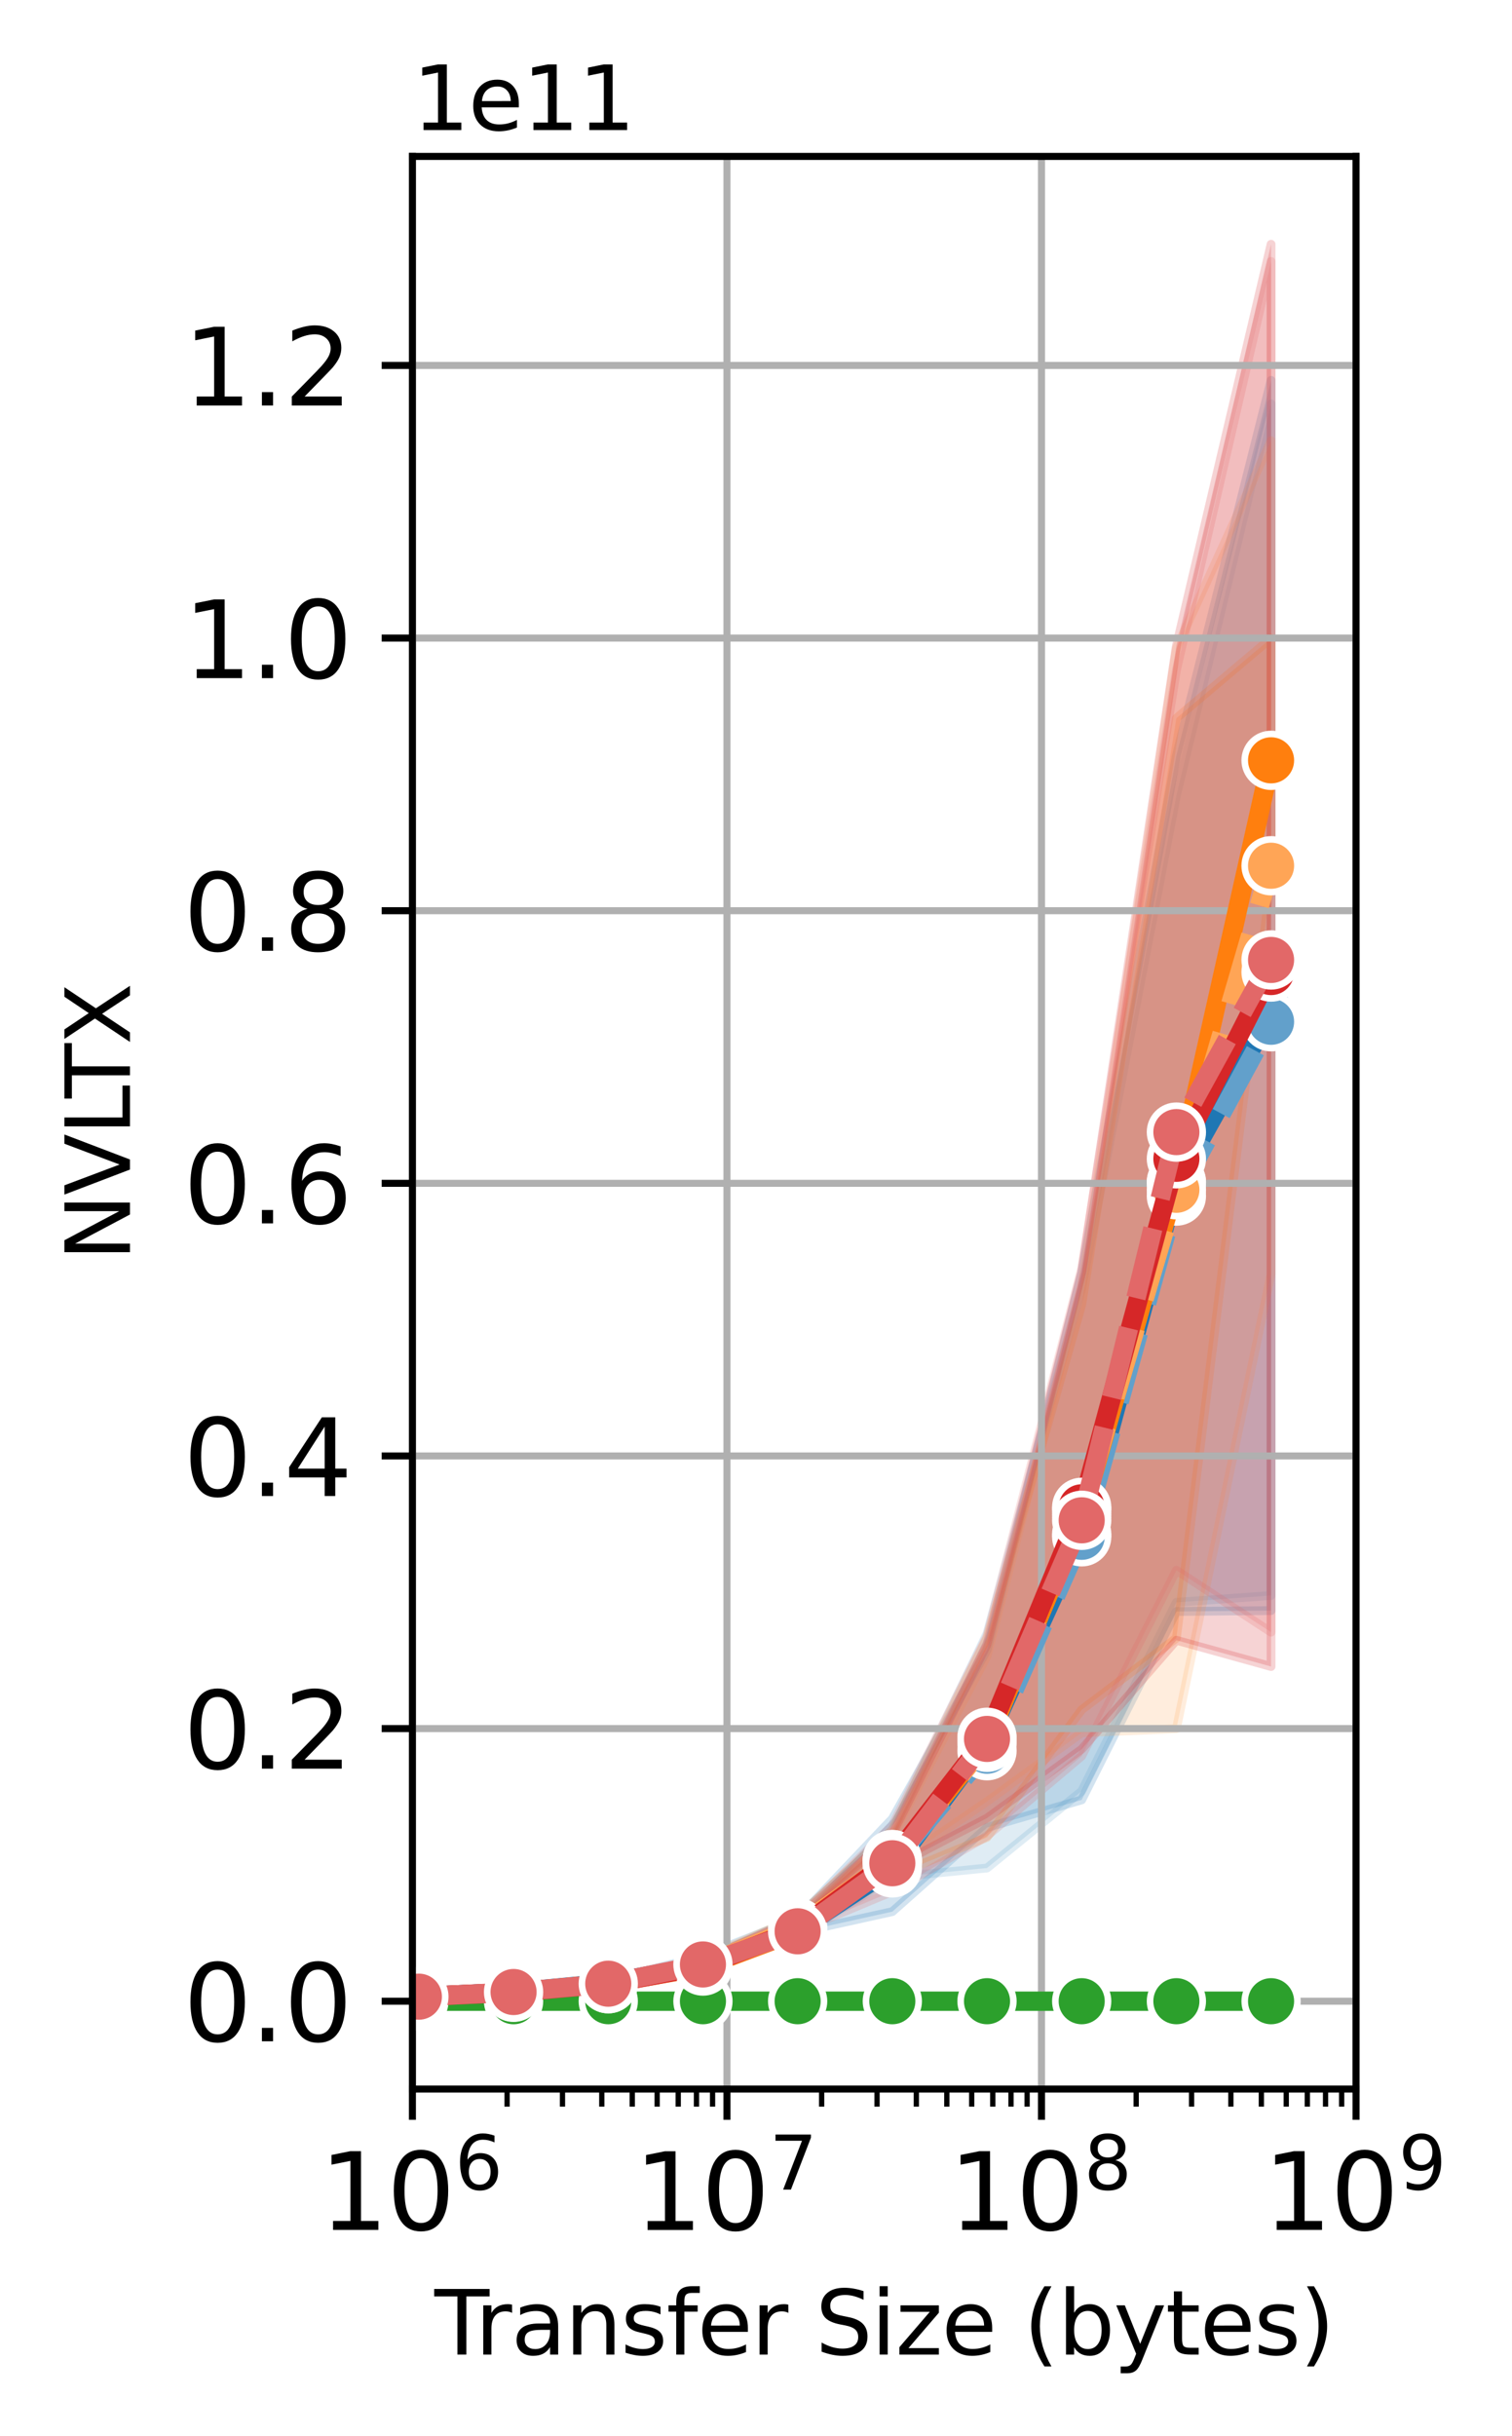 <?xml version="1.0" encoding="utf-8" standalone="no"?>
<!DOCTYPE svg PUBLIC "-//W3C//DTD SVG 1.1//EN"
  "http://www.w3.org/Graphics/SVG/1.1/DTD/svg11.dtd">
<svg xmlns:xlink="http://www.w3.org/1999/xlink" width="172.178pt" height="277.218pt" viewBox="0 0 172.178 277.218" xmlns="http://www.w3.org/2000/svg" version="1.1">
 <defs>
  <style type="text/css">*{stroke-linejoin: round; stroke-linecap: butt}</style>
 </defs>
 <g id="figure_1">
  <g id="patch_1">
   <path d="M 0 277.218 
L 172.178 277.218 
L 172.178 0 
L 0 0 
z
" style="fill: #ffffff"/>
  </g>
  <g id="axes_1">
   <g id="patch_2">
    <path d="M 46.962 237.726 
L 154.418 237.726 
L 154.418 17.798 
L 46.962 17.798 
z
" style="fill: #ffffff"/>
   </g>
   <g id="PolyCollection_1"/>
   <g id="PolyCollection_2">
    <defs>
     <path id="mbf02db44d1" d="M 47.7 -50.086 
L 47.7 -50.041 
L 58.482 -50.398 
L 69.265 -51.615 
L 80.047 -52.599 
L 90.83 -57.303 
L 101.612 -59.682 
L 112.395 -69.253 
L 123.177 -72.4 
L 133.96 -93.836 
L 144.742 -93.939 
L 144.742 -233.933 
L 144.742 -233.933 
L 133.96 -191.215 
L 123.177 -132.385 
L 112.395 -89.441 
L 101.612 -70.255 
L 90.83 -58.912 
L 80.047 -54.645 
L 69.265 -51.83 
L 58.482 -50.774 
L 47.7 -50.086 
z
" style="stroke: #1f77b4; stroke-opacity: 0.2"/>
    </defs>
    <g clip-path="url(#pc27cd50f1b)">
     <use xlink:href="#mbf02db44d1" x="0" y="277.218" style="fill: #1f77b4; fill-opacity: 0.2; stroke: #1f77b4; stroke-opacity: 0.2"/>
    </g>
   </g>
   <g id="PolyCollection_3"/>
   <g id="PolyCollection_4">
    <defs>
     <path id="m756280fc59" d="M 47.7 -50.093 
L 47.7 -50.022 
L 58.482 -50.401 
L 69.265 -51.565 
L 80.047 -53.663 
L 90.83 -56.843 
L 101.612 -63.579 
L 112.395 -64.646 
L 123.177 -73.398 
L 133.96 -94.879 
L 144.742 -95.658 
L 144.742 -231.267 
L 144.742 -231.267 
L 133.96 -186.685 
L 123.177 -130.614 
L 112.395 -91.327 
L 101.612 -68.884 
L 90.83 -59.07 
L 80.047 -54.118 
L 69.265 -51.846 
L 58.482 -50.769 
L 47.7 -50.093 
z
" style="stroke: #62a0cb; stroke-opacity: 0.2"/>
    </defs>
    <g clip-path="url(#pc27cd50f1b)">
     <use xlink:href="#m756280fc59" x="0" y="277.218" style="fill: #62a0cb; fill-opacity: 0.2; stroke: #62a0cb; stroke-opacity: 0.2"/>
    </g>
   </g>
   <g id="PolyCollection_5"/>
   <g id="PolyCollection_6">
    <defs>
     <path id="m07e0098f96" d="M 47.7 -50.078 
L 47.7 -50.027 
L 58.482 -50.534 
L 69.265 -51.554 
L 80.047 -53.245 
L 90.83 -57.186 
L 101.612 -63.72 
L 112.395 -68.141 
L 123.177 -82.656 
L 133.96 -90.81 
L 144.742 -177.248 
L 144.742 -204.589 
L 144.742 -204.589 
L 133.96 -195.488 
L 123.177 -128.741 
L 112.395 -90.806 
L 101.612 -69.018 
L 90.83 -59.09 
L 80.047 -54.328 
L 69.265 -51.811 
L 58.482 -50.654 
L 47.7 -50.078 
z
" style="stroke: #ff7f0e; stroke-opacity: 0.2"/>
    </defs>
    <g clip-path="url(#pc27cd50f1b)">
     <use xlink:href="#m07e0098f96" x="0" y="277.218" style="fill: #ff7f0e; fill-opacity: 0.2; stroke: #ff7f0e; stroke-opacity: 0.2"/>
    </g>
   </g>
   <g id="PolyCollection_7"/>
   <g id="PolyCollection_8">
    <defs>
     <path id="mc6d607063d" d="M 47.7 -50.084 
L 47.7 -50.014 
L 58.482 -50.544 
L 69.265 -51.376 
L 80.047 -53.599 
L 90.83 -57.587 
L 101.612 -64.852 
L 112.395 -72.212 
L 123.177 -80.041 
L 133.96 -80.494 
L 144.742 -132.289 
L 144.742 -227.068 
L 144.742 -227.068 
L 133.96 -203.441 
L 123.177 -130.821 
L 112.395 -88.763 
L 101.612 -68.305 
L 90.83 -58.865 
L 80.047 -54.143 
L 69.265 -51.903 
L 58.482 -50.651 
L 47.7 -50.084 
z
" style="stroke: #ffa556; stroke-opacity: 0.2"/>
    </defs>
    <g clip-path="url(#pc27cd50f1b)">
     <use xlink:href="#mc6d607063d" x="0" y="277.218" style="fill: #ffa556; fill-opacity: 0.2; stroke: #ffa556; stroke-opacity: 0.2"/>
    </g>
   </g>
   <g id="PolyCollection_9"/>
   <g id="PolyCollection_10">
    <defs>
     <path id="me13d439f87" d="M 47.7 -49.489 
L 47.7 -49.489 
L 58.482 -49.489 
L 69.265 -49.489 
L 80.047 -49.489 
L 90.83 -49.489 
L 101.612 -49.489 
L 112.395 -49.489 
L 123.177 -49.489 
L 133.96 -49.489 
L 144.742 -49.489 
L 144.742 -49.489 
L 144.742 -49.489 
L 133.96 -49.489 
L 123.177 -49.489 
L 112.395 -49.489 
L 101.612 -49.489 
L 90.83 -49.489 
L 80.047 -49.489 
L 69.265 -49.489 
L 58.482 -49.489 
L 47.7 -49.489 
z
" style="stroke: #2ca02c; stroke-opacity: 0.2"/>
    </defs>
    <g clip-path="url(#pc27cd50f1b)">
     <use xlink:href="#me13d439f87" x="0" y="277.218" style="fill: #2ca02c; fill-opacity: 0.2; stroke: #2ca02c; stroke-opacity: 0.2"/>
    </g>
   </g>
   <g id="PolyCollection_11"/>
   <g id="PolyCollection_12"/>
   <g id="PolyCollection_13"/>
   <g id="PolyCollection_14">
    <defs>
     <path id="maeb22110ff" d="M 47.7 -50.079 
L 47.7 -50.035 
L 58.482 -50.543 
L 69.265 -51.581 
L 80.047 -53.525 
L 90.83 -57.459 
L 101.612 -64.7 
L 112.395 -70.325 
L 123.177 -78.167 
L 133.96 -90.565 
L 144.742 -87.574 
L 144.742 -249.423 
L 144.742 -249.423 
L 133.96 -203.714 
L 123.177 -132.457 
L 112.395 -90.091 
L 101.612 -68.542 
L 90.83 -58.898 
L 80.047 -54.172 
L 69.265 -51.793 
L 58.482 -50.655 
L 47.7 -50.079 
z
" style="stroke: #d62728; stroke-opacity: 0.2"/>
    </defs>
    <g clip-path="url(#pc27cd50f1b)">
     <use xlink:href="#maeb22110ff" x="0" y="277.218" style="fill: #d62728; fill-opacity: 0.2; stroke: #d62728; stroke-opacity: 0.2"/>
    </g>
   </g>
   <g id="PolyCollection_15"/>
   <g id="PolyCollection_16">
    <defs>
     <path id="m19304178f5" d="M 47.7 -50.127 
L 47.7 -49.933 
L 58.482 -50.37 
L 69.265 -51.491 
L 80.047 -53.585 
L 90.83 -57.459 
L 101.612 -61.971 
L 112.395 -68.287 
L 123.177 -77.382 
L 133.96 -98.524 
L 144.742 -91.482 
L 144.742 -247.468 
L 144.742 -247.468 
L 133.96 -200.935 
L 123.177 -132.899 
L 112.395 -91.038 
L 101.612 -69.478 
L 90.83 -58.914 
L 80.047 -54.139 
L 69.265 -51.836 
L 58.482 -50.741 
L 47.7 -50.127 
z
" style="stroke: #e26868; stroke-opacity: 0.2"/>
    </defs>
    <g clip-path="url(#pc27cd50f1b)">
     <use xlink:href="#m19304178f5" x="0" y="277.218" style="fill: #e26868; fill-opacity: 0.2; stroke: #e26868; stroke-opacity: 0.2"/>
    </g>
   </g>
   <g id="matplotlib.axis_1">
    <g id="xtick_1">
     <g id="line2d_1">
      <path d="M 46.962 237.726 
L 46.962 17.798 
" clip-path="url(#pc27cd50f1b)" style="fill: none; stroke: #b0b0b0; stroke-width: 0.8; stroke-linecap: square"/>
     </g>
     <g id="line2d_2">
      <defs>
       <path id="m201a8e93e5" d="M 0 0 
L 0 3.5 
" style="stroke: #000000; stroke-width: 0.8"/>
      </defs>
      <g>
       <use xlink:href="#m201a8e93e5" x="46.962" y="237.726" style="stroke: #000000; stroke-width: 0.8"/>
      </g>
     </g>
     <g id="text_1">
      <!-- $\mathdefault{10^{6}}$ -->
      <g transform="translate(36.402 253.845) scale(0.12 -0.12)">
       <defs>
        <path id="DejaVuSans-31" d="M 794 531 
L 1825 531 
L 1825 4091 
L 703 3866 
L 703 4441 
L 1819 4666 
L 2450 4666 
L 2450 531 
L 3481 531 
L 3481 0 
L 794 0 
L 794 531 
z
" transform="scale(0.016)"/>
        <path id="DejaVuSans-30" d="M 2034 4250 
Q 1547 4250 1301 3770 
Q 1056 3291 1056 2328 
Q 1056 1369 1301 889 
Q 1547 409 2034 409 
Q 2525 409 2770 889 
Q 3016 1369 3016 2328 
Q 3016 3291 2770 3770 
Q 2525 4250 2034 4250 
z
M 2034 4750 
Q 2819 4750 3233 4129 
Q 3647 3509 3647 2328 
Q 3647 1150 3233 529 
Q 2819 -91 2034 -91 
Q 1250 -91 836 529 
Q 422 1150 422 2328 
Q 422 3509 836 4129 
Q 1250 4750 2034 4750 
z
" transform="scale(0.016)"/>
        <path id="DejaVuSans-36" d="M 2113 2584 
Q 1688 2584 1439 2293 
Q 1191 2003 1191 1497 
Q 1191 994 1439 701 
Q 1688 409 2113 409 
Q 2538 409 2786 701 
Q 3034 994 3034 1497 
Q 3034 2003 2786 2293 
Q 2538 2584 2113 2584 
z
M 3366 4563 
L 3366 3988 
Q 3128 4100 2886 4159 
Q 2644 4219 2406 4219 
Q 1781 4219 1451 3797 
Q 1122 3375 1075 2522 
Q 1259 2794 1537 2939 
Q 1816 3084 2150 3084 
Q 2853 3084 3261 2657 
Q 3669 2231 3669 1497 
Q 3669 778 3244 343 
Q 2819 -91 2113 -91 
Q 1303 -91 875 529 
Q 447 1150 447 2328 
Q 447 3434 972 4092 
Q 1497 4750 2381 4750 
Q 2619 4750 2861 4703 
Q 3103 4656 3366 4563 
z
" transform="scale(0.016)"/>
       </defs>
       <use xlink:href="#DejaVuSans-31" transform="translate(0 0.766)"/>
       <use xlink:href="#DejaVuSans-30" transform="translate(63.623 0.766)"/>
       <use xlink:href="#DejaVuSans-36" transform="translate(128.203 39.047) scale(0.7)"/>
      </g>
     </g>
    </g>
    <g id="xtick_2">
     <g id="line2d_3">
      <path d="M 82.781 237.726 
L 82.781 17.798 
" clip-path="url(#pc27cd50f1b)" style="fill: none; stroke: #b0b0b0; stroke-width: 0.8; stroke-linecap: square"/>
     </g>
     <g id="line2d_4">
      <g>
       <use xlink:href="#m201a8e93e5" x="82.781" y="237.726" style="stroke: #000000; stroke-width: 0.8"/>
      </g>
     </g>
     <g id="text_2">
      <!-- $\mathdefault{10^{7}}$ -->
      <g transform="translate(72.221 253.845) scale(0.12 -0.12)">
       <defs>
        <path id="DejaVuSans-37" d="M 525 4666 
L 3525 4666 
L 3525 4397 
L 1831 0 
L 1172 0 
L 2766 4134 
L 525 4134 
L 525 4666 
z
" transform="scale(0.016)"/>
       </defs>
       <use xlink:href="#DejaVuSans-31" transform="translate(0 0.684)"/>
       <use xlink:href="#DejaVuSans-30" transform="translate(63.623 0.684)"/>
       <use xlink:href="#DejaVuSans-37" transform="translate(128.203 38.966) scale(0.7)"/>
      </g>
     </g>
    </g>
    <g id="xtick_3">
     <g id="line2d_5">
      <path d="M 118.599 237.726 
L 118.599 17.798 
" clip-path="url(#pc27cd50f1b)" style="fill: none; stroke: #b0b0b0; stroke-width: 0.8; stroke-linecap: square"/>
     </g>
     <g id="line2d_6">
      <g>
       <use xlink:href="#m201a8e93e5" x="118.599" y="237.726" style="stroke: #000000; stroke-width: 0.8"/>
      </g>
     </g>
     <g id="text_3">
      <!-- $\mathdefault{10^{8}}$ -->
      <g transform="translate(108.039 253.845) scale(0.12 -0.12)">
       <defs>
        <path id="DejaVuSans-38" d="M 2034 2216 
Q 1584 2216 1326 1975 
Q 1069 1734 1069 1313 
Q 1069 891 1326 650 
Q 1584 409 2034 409 
Q 2484 409 2743 651 
Q 3003 894 3003 1313 
Q 3003 1734 2745 1975 
Q 2488 2216 2034 2216 
z
M 1403 2484 
Q 997 2584 770 2862 
Q 544 3141 544 3541 
Q 544 4100 942 4425 
Q 1341 4750 2034 4750 
Q 2731 4750 3128 4425 
Q 3525 4100 3525 3541 
Q 3525 3141 3298 2862 
Q 3072 2584 2669 2484 
Q 3125 2378 3379 2068 
Q 3634 1759 3634 1313 
Q 3634 634 3220 271 
Q 2806 -91 2034 -91 
Q 1263 -91 848 271 
Q 434 634 434 1313 
Q 434 1759 690 2068 
Q 947 2378 1403 2484 
z
M 1172 3481 
Q 1172 3119 1398 2916 
Q 1625 2713 2034 2713 
Q 2441 2713 2670 2916 
Q 2900 3119 2900 3481 
Q 2900 3844 2670 4047 
Q 2441 4250 2034 4250 
Q 1625 4250 1398 4047 
Q 1172 3844 1172 3481 
z
" transform="scale(0.016)"/>
       </defs>
       <use xlink:href="#DejaVuSans-31" transform="translate(0 0.766)"/>
       <use xlink:href="#DejaVuSans-30" transform="translate(63.623 0.766)"/>
       <use xlink:href="#DejaVuSans-38" transform="translate(128.203 39.047) scale(0.7)"/>
      </g>
     </g>
    </g>
    <g id="xtick_4">
     <g id="line2d_7">
      <path d="M 154.418 237.726 
L 154.418 17.798 
" clip-path="url(#pc27cd50f1b)" style="fill: none; stroke: #b0b0b0; stroke-width: 0.8; stroke-linecap: square"/>
     </g>
     <g id="line2d_8">
      <g>
       <use xlink:href="#m201a8e93e5" x="154.418" y="237.726" style="stroke: #000000; stroke-width: 0.8"/>
      </g>
     </g>
     <g id="text_4">
      <!-- $\mathdefault{10^{9}}$ -->
      <g transform="translate(143.858 253.845) scale(0.12 -0.12)">
       <defs>
        <path id="DejaVuSans-39" d="M 703 97 
L 703 672 
Q 941 559 1184 500 
Q 1428 441 1663 441 
Q 2288 441 2617 861 
Q 2947 1281 2994 2138 
Q 2813 1869 2534 1725 
Q 2256 1581 1919 1581 
Q 1219 1581 811 2004 
Q 403 2428 403 3163 
Q 403 3881 828 4315 
Q 1253 4750 1959 4750 
Q 2769 4750 3195 4129 
Q 3622 3509 3622 2328 
Q 3622 1225 3098 567 
Q 2575 -91 1691 -91 
Q 1453 -91 1209 -44 
Q 966 3 703 97 
z
M 1959 2075 
Q 2384 2075 2632 2365 
Q 2881 2656 2881 3163 
Q 2881 3666 2632 3958 
Q 2384 4250 1959 4250 
Q 1534 4250 1286 3958 
Q 1038 3666 1038 3163 
Q 1038 2656 1286 2365 
Q 1534 2075 1959 2075 
z
" transform="scale(0.016)"/>
       </defs>
       <use xlink:href="#DejaVuSans-31" transform="translate(0 0.766)"/>
       <use xlink:href="#DejaVuSans-30" transform="translate(63.623 0.766)"/>
       <use xlink:href="#DejaVuSans-39" transform="translate(128.203 39.047) scale(0.7)"/>
      </g>
     </g>
    </g>
    <g id="xtick_5">
     <g id="line2d_9">
      <defs>
       <path id="me3a808cfe5" d="M 0 0 
L 0 2 
" style="stroke: #000000; stroke-width: 0.6"/>
      </defs>
      <g>
       <use xlink:href="#me3a808cfe5" x="57.744" y="237.726" style="stroke: #000000; stroke-width: 0.6"/>
      </g>
     </g>
    </g>
    <g id="xtick_6">
     <g id="line2d_10">
      <g>
       <use xlink:href="#me3a808cfe5" x="64.052" y="237.726" style="stroke: #000000; stroke-width: 0.6"/>
      </g>
     </g>
    </g>
    <g id="xtick_7">
     <g id="line2d_11">
      <g>
       <use xlink:href="#me3a808cfe5" x="68.527" y="237.726" style="stroke: #000000; stroke-width: 0.6"/>
      </g>
     </g>
    </g>
    <g id="xtick_8">
     <g id="line2d_12">
      <g>
       <use xlink:href="#me3a808cfe5" x="71.998" y="237.726" style="stroke: #000000; stroke-width: 0.6"/>
      </g>
     </g>
    </g>
    <g id="xtick_9">
     <g id="line2d_13">
      <g>
       <use xlink:href="#me3a808cfe5" x="74.834" y="237.726" style="stroke: #000000; stroke-width: 0.6"/>
      </g>
     </g>
    </g>
    <g id="xtick_10">
     <g id="line2d_14">
      <g>
       <use xlink:href="#me3a808cfe5" x="77.232" y="237.726" style="stroke: #000000; stroke-width: 0.6"/>
      </g>
     </g>
    </g>
    <g id="xtick_11">
     <g id="line2d_15">
      <g>
       <use xlink:href="#me3a808cfe5" x="79.309" y="237.726" style="stroke: #000000; stroke-width: 0.6"/>
      </g>
     </g>
    </g>
    <g id="xtick_12">
     <g id="line2d_16">
      <g>
       <use xlink:href="#me3a808cfe5" x="81.142" y="237.726" style="stroke: #000000; stroke-width: 0.6"/>
      </g>
     </g>
    </g>
    <g id="xtick_13">
     <g id="line2d_17">
      <g>
       <use xlink:href="#me3a808cfe5" x="93.563" y="237.726" style="stroke: #000000; stroke-width: 0.6"/>
      </g>
     </g>
    </g>
    <g id="xtick_14">
     <g id="line2d_18">
      <g>
       <use xlink:href="#me3a808cfe5" x="99.871" y="237.726" style="stroke: #000000; stroke-width: 0.6"/>
      </g>
     </g>
    </g>
    <g id="xtick_15">
     <g id="line2d_19">
      <g>
       <use xlink:href="#me3a808cfe5" x="104.346" y="237.726" style="stroke: #000000; stroke-width: 0.6"/>
      </g>
     </g>
    </g>
    <g id="xtick_16">
     <g id="line2d_20">
      <g>
       <use xlink:href="#me3a808cfe5" x="107.817" y="237.726" style="stroke: #000000; stroke-width: 0.6"/>
      </g>
     </g>
    </g>
    <g id="xtick_17">
     <g id="line2d_21">
      <g>
       <use xlink:href="#me3a808cfe5" x="110.653" y="237.726" style="stroke: #000000; stroke-width: 0.6"/>
      </g>
     </g>
    </g>
    <g id="xtick_18">
     <g id="line2d_22">
      <g>
       <use xlink:href="#me3a808cfe5" x="113.051" y="237.726" style="stroke: #000000; stroke-width: 0.6"/>
      </g>
     </g>
    </g>
    <g id="xtick_19">
     <g id="line2d_23">
      <g>
       <use xlink:href="#me3a808cfe5" x="115.128" y="237.726" style="stroke: #000000; stroke-width: 0.6"/>
      </g>
     </g>
    </g>
    <g id="xtick_20">
     <g id="line2d_24">
      <g>
       <use xlink:href="#me3a808cfe5" x="116.96" y="237.726" style="stroke: #000000; stroke-width: 0.6"/>
      </g>
     </g>
    </g>
    <g id="xtick_21">
     <g id="line2d_25">
      <g>
       <use xlink:href="#me3a808cfe5" x="129.382" y="237.726" style="stroke: #000000; stroke-width: 0.6"/>
      </g>
     </g>
    </g>
    <g id="xtick_22">
     <g id="line2d_26">
      <g>
       <use xlink:href="#me3a808cfe5" x="135.689" y="237.726" style="stroke: #000000; stroke-width: 0.6"/>
      </g>
     </g>
    </g>
    <g id="xtick_23">
     <g id="line2d_27">
      <g>
       <use xlink:href="#me3a808cfe5" x="140.164" y="237.726" style="stroke: #000000; stroke-width: 0.6"/>
      </g>
     </g>
    </g>
    <g id="xtick_24">
     <g id="line2d_28">
      <g>
       <use xlink:href="#me3a808cfe5" x="143.636" y="237.726" style="stroke: #000000; stroke-width: 0.6"/>
      </g>
     </g>
    </g>
    <g id="xtick_25">
     <g id="line2d_29">
      <g>
       <use xlink:href="#me3a808cfe5" x="146.472" y="237.726" style="stroke: #000000; stroke-width: 0.6"/>
      </g>
     </g>
    </g>
    <g id="xtick_26">
     <g id="line2d_30">
      <g>
       <use xlink:href="#me3a808cfe5" x="148.87" y="237.726" style="stroke: #000000; stroke-width: 0.6"/>
      </g>
     </g>
    </g>
    <g id="xtick_27">
     <g id="line2d_31">
      <g>
       <use xlink:href="#me3a808cfe5" x="150.947" y="237.726" style="stroke: #000000; stroke-width: 0.6"/>
      </g>
     </g>
    </g>
    <g id="xtick_28">
     <g id="line2d_32">
      <g>
       <use xlink:href="#me3a808cfe5" x="152.779" y="237.726" style="stroke: #000000; stroke-width: 0.6"/>
      </g>
     </g>
    </g>
    <g id="text_5">
     <!-- Transfer Size (bytes) -->
     <g transform="translate(49.47 267.939) scale(0.1 -0.1)">
      <defs>
       <path id="DejaVuSans-54" d="M -19 4666 
L 3928 4666 
L 3928 4134 
L 2272 4134 
L 2272 0 
L 1638 0 
L 1638 4134 
L -19 4134 
L -19 4666 
z
" transform="scale(0.016)"/>
       <path id="DejaVuSans-72" d="M 2631 2963 
Q 2534 3019 2420 3045 
Q 2306 3072 2169 3072 
Q 1681 3072 1420 2755 
Q 1159 2438 1159 1844 
L 1159 0 
L 581 0 
L 581 3500 
L 1159 3500 
L 1159 2956 
Q 1341 3275 1631 3429 
Q 1922 3584 2338 3584 
Q 2397 3584 2469 3576 
Q 2541 3569 2628 3553 
L 2631 2963 
z
" transform="scale(0.016)"/>
       <path id="DejaVuSans-61" d="M 2194 1759 
Q 1497 1759 1228 1600 
Q 959 1441 959 1056 
Q 959 750 1161 570 
Q 1363 391 1709 391 
Q 2188 391 2477 730 
Q 2766 1069 2766 1631 
L 2766 1759 
L 2194 1759 
z
M 3341 1997 
L 3341 0 
L 2766 0 
L 2766 531 
Q 2569 213 2275 61 
Q 1981 -91 1556 -91 
Q 1019 -91 701 211 
Q 384 513 384 1019 
Q 384 1609 779 1909 
Q 1175 2209 1959 2209 
L 2766 2209 
L 2766 2266 
Q 2766 2663 2505 2880 
Q 2244 3097 1772 3097 
Q 1472 3097 1187 3025 
Q 903 2953 641 2809 
L 641 3341 
Q 956 3463 1253 3523 
Q 1550 3584 1831 3584 
Q 2591 3584 2966 3190 
Q 3341 2797 3341 1997 
z
" transform="scale(0.016)"/>
       <path id="DejaVuSans-6e" d="M 3513 2113 
L 3513 0 
L 2938 0 
L 2938 2094 
Q 2938 2591 2744 2837 
Q 2550 3084 2163 3084 
Q 1697 3084 1428 2787 
Q 1159 2491 1159 1978 
L 1159 0 
L 581 0 
L 581 3500 
L 1159 3500 
L 1159 2956 
Q 1366 3272 1645 3428 
Q 1925 3584 2291 3584 
Q 2894 3584 3203 3211 
Q 3513 2838 3513 2113 
z
" transform="scale(0.016)"/>
       <path id="DejaVuSans-73" d="M 2834 3397 
L 2834 2853 
Q 2591 2978 2328 3040 
Q 2066 3103 1784 3103 
Q 1356 3103 1142 2972 
Q 928 2841 928 2578 
Q 928 2378 1081 2264 
Q 1234 2150 1697 2047 
L 1894 2003 
Q 2506 1872 2764 1633 
Q 3022 1394 3022 966 
Q 3022 478 2636 193 
Q 2250 -91 1575 -91 
Q 1294 -91 989 -36 
Q 684 19 347 128 
L 347 722 
Q 666 556 975 473 
Q 1284 391 1588 391 
Q 1994 391 2212 530 
Q 2431 669 2431 922 
Q 2431 1156 2273 1281 
Q 2116 1406 1581 1522 
L 1381 1569 
Q 847 1681 609 1914 
Q 372 2147 372 2553 
Q 372 3047 722 3315 
Q 1072 3584 1716 3584 
Q 2034 3584 2315 3537 
Q 2597 3491 2834 3397 
z
" transform="scale(0.016)"/>
       <path id="DejaVuSans-66" d="M 2375 4863 
L 2375 4384 
L 1825 4384 
Q 1516 4384 1395 4259 
Q 1275 4134 1275 3809 
L 1275 3500 
L 2222 3500 
L 2222 3053 
L 1275 3053 
L 1275 0 
L 697 0 
L 697 3053 
L 147 3053 
L 147 3500 
L 697 3500 
L 697 3744 
Q 697 4328 969 4595 
Q 1241 4863 1831 4863 
L 2375 4863 
z
" transform="scale(0.016)"/>
       <path id="DejaVuSans-65" d="M 3597 1894 
L 3597 1613 
L 953 1613 
Q 991 1019 1311 708 
Q 1631 397 2203 397 
Q 2534 397 2845 478 
Q 3156 559 3463 722 
L 3463 178 
Q 3153 47 2828 -22 
Q 2503 -91 2169 -91 
Q 1331 -91 842 396 
Q 353 884 353 1716 
Q 353 2575 817 3079 
Q 1281 3584 2069 3584 
Q 2775 3584 3186 3129 
Q 3597 2675 3597 1894 
z
M 3022 2063 
Q 3016 2534 2758 2815 
Q 2500 3097 2075 3097 
Q 1594 3097 1305 2825 
Q 1016 2553 972 2059 
L 3022 2063 
z
" transform="scale(0.016)"/>
       <path id="DejaVuSans-20" transform="scale(0.016)"/>
       <path id="DejaVuSans-53" d="M 3425 4513 
L 3425 3897 
Q 3066 4069 2747 4153 
Q 2428 4238 2131 4238 
Q 1616 4238 1336 4038 
Q 1056 3838 1056 3469 
Q 1056 3159 1242 3001 
Q 1428 2844 1947 2747 
L 2328 2669 
Q 3034 2534 3370 2195 
Q 3706 1856 3706 1288 
Q 3706 609 3251 259 
Q 2797 -91 1919 -91 
Q 1588 -91 1214 -16 
Q 841 59 441 206 
L 441 856 
Q 825 641 1194 531 
Q 1563 422 1919 422 
Q 2459 422 2753 634 
Q 3047 847 3047 1241 
Q 3047 1584 2836 1778 
Q 2625 1972 2144 2069 
L 1759 2144 
Q 1053 2284 737 2584 
Q 422 2884 422 3419 
Q 422 4038 858 4394 
Q 1294 4750 2059 4750 
Q 2388 4750 2728 4690 
Q 3069 4631 3425 4513 
z
" transform="scale(0.016)"/>
       <path id="DejaVuSans-69" d="M 603 3500 
L 1178 3500 
L 1178 0 
L 603 0 
L 603 3500 
z
M 603 4863 
L 1178 4863 
L 1178 4134 
L 603 4134 
L 603 4863 
z
" transform="scale(0.016)"/>
       <path id="DejaVuSans-7a" d="M 353 3500 
L 3084 3500 
L 3084 2975 
L 922 459 
L 3084 459 
L 3084 0 
L 275 0 
L 275 525 
L 2438 3041 
L 353 3041 
L 353 3500 
z
" transform="scale(0.016)"/>
       <path id="DejaVuSans-28" d="M 1984 4856 
Q 1566 4138 1362 3434 
Q 1159 2731 1159 2009 
Q 1159 1288 1364 580 
Q 1569 -128 1984 -844 
L 1484 -844 
Q 1016 -109 783 600 
Q 550 1309 550 2009 
Q 550 2706 781 3412 
Q 1013 4119 1484 4856 
L 1984 4856 
z
" transform="scale(0.016)"/>
       <path id="DejaVuSans-62" d="M 3116 1747 
Q 3116 2381 2855 2742 
Q 2594 3103 2138 3103 
Q 1681 3103 1420 2742 
Q 1159 2381 1159 1747 
Q 1159 1113 1420 752 
Q 1681 391 2138 391 
Q 2594 391 2855 752 
Q 3116 1113 3116 1747 
z
M 1159 2969 
Q 1341 3281 1617 3432 
Q 1894 3584 2278 3584 
Q 2916 3584 3314 3078 
Q 3713 2572 3713 1747 
Q 3713 922 3314 415 
Q 2916 -91 2278 -91 
Q 1894 -91 1617 61 
Q 1341 213 1159 525 
L 1159 0 
L 581 0 
L 581 4863 
L 1159 4863 
L 1159 2969 
z
" transform="scale(0.016)"/>
       <path id="DejaVuSans-79" d="M 2059 -325 
Q 1816 -950 1584 -1140 
Q 1353 -1331 966 -1331 
L 506 -1331 
L 506 -850 
L 844 -850 
Q 1081 -850 1212 -737 
Q 1344 -625 1503 -206 
L 1606 56 
L 191 3500 
L 800 3500 
L 1894 763 
L 2988 3500 
L 3597 3500 
L 2059 -325 
z
" transform="scale(0.016)"/>
       <path id="DejaVuSans-74" d="M 1172 4494 
L 1172 3500 
L 2356 3500 
L 2356 3053 
L 1172 3053 
L 1172 1153 
Q 1172 725 1289 603 
Q 1406 481 1766 481 
L 2356 481 
L 2356 0 
L 1766 0 
Q 1100 0 847 248 
Q 594 497 594 1153 
L 594 3053 
L 172 3053 
L 172 3500 
L 594 3500 
L 594 4494 
L 1172 4494 
z
" transform="scale(0.016)"/>
       <path id="DejaVuSans-29" d="M 513 4856 
L 1013 4856 
Q 1481 4119 1714 3412 
Q 1947 2706 1947 2009 
Q 1947 1309 1714 600 
Q 1481 -109 1013 -844 
L 513 -844 
Q 928 -128 1133 580 
Q 1338 1288 1338 2009 
Q 1338 2731 1133 3434 
Q 928 4138 513 4856 
z
" transform="scale(0.016)"/>
      </defs>
      <use xlink:href="#DejaVuSans-54"/>
      <use xlink:href="#DejaVuSans-72" x="46.334"/>
      <use xlink:href="#DejaVuSans-61" x="87.447"/>
      <use xlink:href="#DejaVuSans-6e" x="148.727"/>
      <use xlink:href="#DejaVuSans-73" x="212.105"/>
      <use xlink:href="#DejaVuSans-66" x="264.205"/>
      <use xlink:href="#DejaVuSans-65" x="299.41"/>
      <use xlink:href="#DejaVuSans-72" x="360.934"/>
      <use xlink:href="#DejaVuSans-20" x="402.047"/>
      <use xlink:href="#DejaVuSans-53" x="433.834"/>
      <use xlink:href="#DejaVuSans-69" x="497.311"/>
      <use xlink:href="#DejaVuSans-7a" x="525.094"/>
      <use xlink:href="#DejaVuSans-65" x="577.584"/>
      <use xlink:href="#DejaVuSans-20" x="639.107"/>
      <use xlink:href="#DejaVuSans-28" x="670.895"/>
      <use xlink:href="#DejaVuSans-62" x="709.908"/>
      <use xlink:href="#DejaVuSans-79" x="773.385"/>
      <use xlink:href="#DejaVuSans-74" x="832.564"/>
      <use xlink:href="#DejaVuSans-65" x="871.773"/>
      <use xlink:href="#DejaVuSans-73" x="933.297"/>
      <use xlink:href="#DejaVuSans-29" x="985.396"/>
     </g>
    </g>
   </g>
   <g id="matplotlib.axis_2">
    <g id="ytick_1">
     <g id="line2d_33">
      <path d="M 46.962 227.73 
L 154.418 227.73 
" clip-path="url(#pc27cd50f1b)" style="fill: none; stroke: #b0b0b0; stroke-width: 0.8; stroke-linecap: square"/>
     </g>
     <g id="line2d_34">
      <defs>
       <path id="m39f63d5445" d="M 0 0 
L -3.5 0 
" style="stroke: #000000; stroke-width: 0.8"/>
      </defs>
      <g>
       <use xlink:href="#m39f63d5445" x="46.962" y="227.73" style="stroke: #000000; stroke-width: 0.8"/>
      </g>
     </g>
     <g id="text_6">
      <!-- 0.0 -->
      <g transform="translate(20.878 232.289) scale(0.12 -0.12)">
       <defs>
        <path id="DejaVuSans-2e" d="M 684 794 
L 1344 794 
L 1344 0 
L 684 0 
L 684 794 
z
" transform="scale(0.016)"/>
       </defs>
       <use xlink:href="#DejaVuSans-30"/>
       <use xlink:href="#DejaVuSans-2e" x="63.623"/>
       <use xlink:href="#DejaVuSans-30" x="95.41"/>
      </g>
     </g>
    </g>
    <g id="ytick_2">
     <g id="line2d_35">
      <path d="M 46.962 196.706 
L 154.418 196.706 
" clip-path="url(#pc27cd50f1b)" style="fill: none; stroke: #b0b0b0; stroke-width: 0.8; stroke-linecap: square"/>
     </g>
     <g id="line2d_36">
      <g>
       <use xlink:href="#m39f63d5445" x="46.962" y="196.706" style="stroke: #000000; stroke-width: 0.8"/>
      </g>
     </g>
     <g id="text_7">
      <!-- 0.2 -->
      <g transform="translate(20.878 201.265) scale(0.12 -0.12)">
       <defs>
        <path id="DejaVuSans-32" d="M 1228 531 
L 3431 531 
L 3431 0 
L 469 0 
L 469 531 
Q 828 903 1448 1529 
Q 2069 2156 2228 2338 
Q 2531 2678 2651 2914 
Q 2772 3150 2772 3378 
Q 2772 3750 2511 3984 
Q 2250 4219 1831 4219 
Q 1534 4219 1204 4116 
Q 875 4013 500 3803 
L 500 4441 
Q 881 4594 1212 4672 
Q 1544 4750 1819 4750 
Q 2544 4750 2975 4387 
Q 3406 4025 3406 3419 
Q 3406 3131 3298 2873 
Q 3191 2616 2906 2266 
Q 2828 2175 2409 1742 
Q 1991 1309 1228 531 
z
" transform="scale(0.016)"/>
       </defs>
       <use xlink:href="#DejaVuSans-30"/>
       <use xlink:href="#DejaVuSans-2e" x="63.623"/>
       <use xlink:href="#DejaVuSans-32" x="95.41"/>
      </g>
     </g>
    </g>
    <g id="ytick_3">
     <g id="line2d_37">
      <path d="M 46.962 165.682 
L 154.418 165.682 
" clip-path="url(#pc27cd50f1b)" style="fill: none; stroke: #b0b0b0; stroke-width: 0.8; stroke-linecap: square"/>
     </g>
     <g id="line2d_38">
      <g>
       <use xlink:href="#m39f63d5445" x="46.962" y="165.682" style="stroke: #000000; stroke-width: 0.8"/>
      </g>
     </g>
     <g id="text_8">
      <!-- 0.4 -->
      <g transform="translate(20.878 170.241) scale(0.12 -0.12)">
       <defs>
        <path id="DejaVuSans-34" d="M 2419 4116 
L 825 1625 
L 2419 1625 
L 2419 4116 
z
M 2253 4666 
L 3047 4666 
L 3047 1625 
L 3713 1625 
L 3713 1100 
L 3047 1100 
L 3047 0 
L 2419 0 
L 2419 1100 
L 313 1100 
L 313 1709 
L 2253 4666 
z
" transform="scale(0.016)"/>
       </defs>
       <use xlink:href="#DejaVuSans-30"/>
       <use xlink:href="#DejaVuSans-2e" x="63.623"/>
       <use xlink:href="#DejaVuSans-34" x="95.41"/>
      </g>
     </g>
    </g>
    <g id="ytick_4">
     <g id="line2d_39">
      <path d="M 46.962 134.658 
L 154.418 134.658 
" clip-path="url(#pc27cd50f1b)" style="fill: none; stroke: #b0b0b0; stroke-width: 0.8; stroke-linecap: square"/>
     </g>
     <g id="line2d_40">
      <g>
       <use xlink:href="#m39f63d5445" x="46.962" y="134.658" style="stroke: #000000; stroke-width: 0.8"/>
      </g>
     </g>
     <g id="text_9">
      <!-- 0.6 -->
      <g transform="translate(20.878 139.217) scale(0.12 -0.12)">
       <use xlink:href="#DejaVuSans-30"/>
       <use xlink:href="#DejaVuSans-2e" x="63.623"/>
       <use xlink:href="#DejaVuSans-36" x="95.41"/>
      </g>
     </g>
    </g>
    <g id="ytick_5">
     <g id="line2d_41">
      <path d="M 46.962 103.635 
L 154.418 103.635 
" clip-path="url(#pc27cd50f1b)" style="fill: none; stroke: #b0b0b0; stroke-width: 0.8; stroke-linecap: square"/>
     </g>
     <g id="line2d_42">
      <g>
       <use xlink:href="#m39f63d5445" x="46.962" y="103.635" style="stroke: #000000; stroke-width: 0.8"/>
      </g>
     </g>
     <g id="text_10">
      <!-- 0.8 -->
      <g transform="translate(20.878 108.194) scale(0.12 -0.12)">
       <use xlink:href="#DejaVuSans-30"/>
       <use xlink:href="#DejaVuSans-2e" x="63.623"/>
       <use xlink:href="#DejaVuSans-38" x="95.41"/>
      </g>
     </g>
    </g>
    <g id="ytick_6">
     <g id="line2d_43">
      <path d="M 46.962 72.611 
L 154.418 72.611 
" clip-path="url(#pc27cd50f1b)" style="fill: none; stroke: #b0b0b0; stroke-width: 0.8; stroke-linecap: square"/>
     </g>
     <g id="line2d_44">
      <g>
       <use xlink:href="#m39f63d5445" x="46.962" y="72.611" style="stroke: #000000; stroke-width: 0.8"/>
      </g>
     </g>
     <g id="text_11">
      <!-- 1.0 -->
      <g transform="translate(20.878 77.17) scale(0.12 -0.12)">
       <use xlink:href="#DejaVuSans-31"/>
       <use xlink:href="#DejaVuSans-2e" x="63.623"/>
       <use xlink:href="#DejaVuSans-30" x="95.41"/>
      </g>
     </g>
    </g>
    <g id="ytick_7">
     <g id="line2d_45">
      <path d="M 46.962 41.587 
L 154.418 41.587 
" clip-path="url(#pc27cd50f1b)" style="fill: none; stroke: #b0b0b0; stroke-width: 0.8; stroke-linecap: square"/>
     </g>
     <g id="line2d_46">
      <g>
       <use xlink:href="#m39f63d5445" x="46.962" y="41.587" style="stroke: #000000; stroke-width: 0.8"/>
      </g>
     </g>
     <g id="text_12">
      <!-- 1.2 -->
      <g transform="translate(20.878 46.146) scale(0.12 -0.12)">
       <use xlink:href="#DejaVuSans-31"/>
       <use xlink:href="#DejaVuSans-2e" x="63.623"/>
       <use xlink:href="#DejaVuSans-32" x="95.41"/>
      </g>
     </g>
    </g>
    <g id="text_13">
     <!-- NVLTX -->
     <g transform="translate(14.798 143.501) rotate(-90) scale(0.1 -0.1)">
      <defs>
       <path id="DejaVuSans-4e" d="M 628 4666 
L 1478 4666 
L 3547 763 
L 3547 4666 
L 4159 4666 
L 4159 0 
L 3309 0 
L 1241 3903 
L 1241 0 
L 628 0 
L 628 4666 
z
" transform="scale(0.016)"/>
       <path id="DejaVuSans-56" d="M 1831 0 
L 50 4666 
L 709 4666 
L 2188 738 
L 3669 4666 
L 4325 4666 
L 2547 0 
L 1831 0 
z
" transform="scale(0.016)"/>
       <path id="DejaVuSans-4c" d="M 628 4666 
L 1259 4666 
L 1259 531 
L 3531 531 
L 3531 0 
L 628 0 
L 628 4666 
z
" transform="scale(0.016)"/>
       <path id="DejaVuSans-58" d="M 403 4666 
L 1081 4666 
L 2241 2931 
L 3406 4666 
L 4084 4666 
L 2584 2425 
L 4184 0 
L 3506 0 
L 2194 1984 
L 872 0 
L 191 0 
L 1856 2491 
L 403 4666 
z
" transform="scale(0.016)"/>
      </defs>
      <use xlink:href="#DejaVuSans-4e"/>
      <use xlink:href="#DejaVuSans-56" x="74.805"/>
      <use xlink:href="#DejaVuSans-4c" x="143.213"/>
      <use xlink:href="#DejaVuSans-54" x="185.176"/>
      <use xlink:href="#DejaVuSans-58" x="246.26"/>
     </g>
    </g>
    <g id="text_14">
     <!-- 1e11 -->
     <g transform="translate(46.962 14.798) scale(0.1 -0.1)">
      <use xlink:href="#DejaVuSans-31"/>
      <use xlink:href="#DejaVuSans-65" x="63.623"/>
      <use xlink:href="#DejaVuSans-31" x="125.146"/>
      <use xlink:href="#DejaVuSans-31" x="188.77"/>
     </g>
    </g>
   </g>
   <g id="line2d_47">
    <path d="M 47.7 227.208 
L 58.482 226.705 
L 69.265 225.67 
L 80.047 223.695 
L 90.83 219.636 
L 101.612 212.558 
L 112.395 198.021 
L 123.177 174.567 
L 133.96 134.568 
L 144.742 115.296 
" clip-path="url(#pc27cd50f1b)" style="fill: none; stroke: #1f77b4; stroke-width: 2.2; stroke-linecap: square"/>
    <defs>
     <path id="mc74ba7c5c5" d="M 0 3 
C 0.796 3 1.559 2.684 2.121 2.121 
C 2.684 1.559 3 0.796 3 0 
C 3 -0.796 2.684 -1.559 2.121 -2.121 
C 1.559 -2.684 0.796 -3 0 -3 
C -0.796 -3 -1.559 -2.684 -2.121 -2.121 
C -2.684 -1.559 -3 -0.796 -3 0 
C -3 0.796 -2.684 1.559 -2.121 2.121 
C -1.559 2.684 -0.796 3 0 3 
z
" style="stroke: #ffffff; stroke-width: 0.75"/>
    </defs>
    <g clip-path="url(#pc27cd50f1b)">
     <use xlink:href="#mc74ba7c5c5" x="47.7" y="227.208" style="fill: #1f77b4; stroke: #ffffff; stroke-width: 0.75"/>
     <use xlink:href="#mc74ba7c5c5" x="58.482" y="226.705" style="fill: #1f77b4; stroke: #ffffff; stroke-width: 0.75"/>
     <use xlink:href="#mc74ba7c5c5" x="69.265" y="225.67" style="fill: #1f77b4; stroke: #ffffff; stroke-width: 0.75"/>
     <use xlink:href="#mc74ba7c5c5" x="80.047" y="223.695" style="fill: #1f77b4; stroke: #ffffff; stroke-width: 0.75"/>
     <use xlink:href="#mc74ba7c5c5" x="90.83" y="219.636" style="fill: #1f77b4; stroke: #ffffff; stroke-width: 0.75"/>
     <use xlink:href="#mc74ba7c5c5" x="101.612" y="212.558" style="fill: #1f77b4; stroke: #ffffff; stroke-width: 0.75"/>
     <use xlink:href="#mc74ba7c5c5" x="112.395" y="198.021" style="fill: #1f77b4; stroke: #ffffff; stroke-width: 0.75"/>
     <use xlink:href="#mc74ba7c5c5" x="123.177" y="174.567" style="fill: #1f77b4; stroke: #ffffff; stroke-width: 0.75"/>
     <use xlink:href="#mc74ba7c5c5" x="133.96" y="134.568" style="fill: #1f77b4; stroke: #ffffff; stroke-width: 0.75"/>
     <use xlink:href="#mc74ba7c5c5" x="144.742" y="115.296" style="fill: #1f77b4; stroke: #ffffff; stroke-width: 0.75"/>
    </g>
   </g>
   <g id="line2d_48">
    <path d="M 47.7 227.207 
L 58.482 226.705 
L 69.265 225.714 
L 80.047 223.618 
L 90.83 219.693 
L 101.612 211.894 
L 112.395 199.225 
L 123.177 174.882 
L 133.96 136.107 
L 144.742 116.272 
" clip-path="url(#pc27cd50f1b)" style="fill: none; stroke-dasharray: 8.14,3.52; stroke-dashoffset: 0; stroke: #62a0cb; stroke-width: 2.2"/>
    <defs>
     <path id="m3569bdcba0" d="M 0 3 
C 0.796 3 1.559 2.684 2.121 2.121 
C 2.684 1.559 3 0.796 3 0 
C 3 -0.796 2.684 -1.559 2.121 -2.121 
C 1.559 -2.684 0.796 -3 0 -3 
C -0.796 -3 -1.559 -2.684 -2.121 -2.121 
C -2.684 -1.559 -3 -0.796 -3 0 
C -3 0.796 -2.684 1.559 -2.121 2.121 
C -1.559 2.684 -0.796 3 0 3 
z
" style="stroke: #ffffff; stroke-width: 0.75"/>
    </defs>
    <g clip-path="url(#pc27cd50f1b)">
     <use xlink:href="#m3569bdcba0" x="47.7" y="227.207" style="fill: #62a0cb; stroke: #ffffff; stroke-width: 0.75"/>
     <use xlink:href="#m3569bdcba0" x="58.482" y="226.705" style="fill: #62a0cb; stroke: #ffffff; stroke-width: 0.75"/>
     <use xlink:href="#m3569bdcba0" x="69.265" y="225.714" style="fill: #62a0cb; stroke: #ffffff; stroke-width: 0.75"/>
     <use xlink:href="#m3569bdcba0" x="80.047" y="223.618" style="fill: #62a0cb; stroke: #ffffff; stroke-width: 0.75"/>
     <use xlink:href="#m3569bdcba0" x="90.83" y="219.693" style="fill: #62a0cb; stroke: #ffffff; stroke-width: 0.75"/>
     <use xlink:href="#m3569bdcba0" x="101.612" y="211.894" style="fill: #62a0cb; stroke: #ffffff; stroke-width: 0.75"/>
     <use xlink:href="#m3569bdcba0" x="112.395" y="199.225" style="fill: #62a0cb; stroke: #ffffff; stroke-width: 0.75"/>
     <use xlink:href="#m3569bdcba0" x="123.177" y="174.882" style="fill: #62a0cb; stroke: #ffffff; stroke-width: 0.75"/>
     <use xlink:href="#m3569bdcba0" x="133.96" y="136.107" style="fill: #62a0cb; stroke: #ffffff; stroke-width: 0.75"/>
     <use xlink:href="#m3569bdcba0" x="144.742" y="116.272" style="fill: #62a0cb; stroke: #ffffff; stroke-width: 0.75"/>
    </g>
   </g>
   <g id="line2d_49">
    <path d="M 47.7 227.205 
L 58.482 226.741 
L 69.265 225.704 
L 80.047 223.792 
L 90.83 219.765 
L 101.612 211.8 
L 112.395 198.125 
L 123.177 172.38 
L 133.96 134.477 
L 144.742 86.523 
" clip-path="url(#pc27cd50f1b)" style="fill: none; stroke: #ff7f0e; stroke-width: 2.2; stroke-linecap: square"/>
    <defs>
     <path id="m747c4871de" d="M 0 3 
C 0.796 3 1.559 2.684 2.121 2.121 
C 2.684 1.559 3 0.796 3 0 
C 3 -0.796 2.684 -1.559 2.121 -2.121 
C 1.559 -2.684 0.796 -3 0 -3 
C -0.796 -3 -1.559 -2.684 -2.121 -2.121 
C -2.684 -1.559 -3 -0.796 -3 0 
C -3 0.796 -2.684 1.559 -2.121 2.121 
C -1.559 2.684 -0.796 3 0 3 
z
" style="stroke: #ffffff; stroke-width: 0.75"/>
    </defs>
    <g clip-path="url(#pc27cd50f1b)">
     <use xlink:href="#m747c4871de" x="47.7" y="227.205" style="fill: #ff7f0e; stroke: #ffffff; stroke-width: 0.75"/>
     <use xlink:href="#m747c4871de" x="58.482" y="226.741" style="fill: #ff7f0e; stroke: #ffffff; stroke-width: 0.75"/>
     <use xlink:href="#m747c4871de" x="69.265" y="225.704" style="fill: #ff7f0e; stroke: #ffffff; stroke-width: 0.75"/>
     <use xlink:href="#m747c4871de" x="80.047" y="223.792" style="fill: #ff7f0e; stroke: #ffffff; stroke-width: 0.75"/>
     <use xlink:href="#m747c4871de" x="90.83" y="219.765" style="fill: #ff7f0e; stroke: #ffffff; stroke-width: 0.75"/>
     <use xlink:href="#m747c4871de" x="101.612" y="211.8" style="fill: #ff7f0e; stroke: #ffffff; stroke-width: 0.75"/>
     <use xlink:href="#m747c4871de" x="112.395" y="198.125" style="fill: #ff7f0e; stroke: #ffffff; stroke-width: 0.75"/>
     <use xlink:href="#m747c4871de" x="123.177" y="172.38" style="fill: #ff7f0e; stroke: #ffffff; stroke-width: 0.75"/>
     <use xlink:href="#m747c4871de" x="133.96" y="134.477" style="fill: #ff7f0e; stroke: #ffffff; stroke-width: 0.75"/>
     <use xlink:href="#m747c4871de" x="144.742" y="86.523" style="fill: #ff7f0e; stroke: #ffffff; stroke-width: 0.75"/>
    </g>
   </g>
   <g id="line2d_50">
    <path d="M 47.7 227.226 
L 58.482 226.715 
L 69.265 225.744 
L 80.047 223.638 
L 90.83 219.359 
L 101.612 211.621 
L 112.395 198.268 
L 123.177 171.805 
L 133.96 135.391 
L 144.742 98.518 
" clip-path="url(#pc27cd50f1b)" style="fill: none; stroke-dasharray: 8.14,3.52; stroke-dashoffset: 0; stroke: #ffa556; stroke-width: 2.2"/>
    <defs>
     <path id="m4230193123" d="M 0 3 
C 0.796 3 1.559 2.684 2.121 2.121 
C 2.684 1.559 3 0.796 3 0 
C 3 -0.796 2.684 -1.559 2.121 -2.121 
C 1.559 -2.684 0.796 -3 0 -3 
C -0.796 -3 -1.559 -2.684 -2.121 -2.121 
C -2.684 -1.559 -3 -0.796 -3 0 
C -3 0.796 -2.684 1.559 -2.121 2.121 
C -1.559 2.684 -0.796 3 0 3 
z
" style="stroke: #ffffff; stroke-width: 0.75"/>
    </defs>
    <g clip-path="url(#pc27cd50f1b)">
     <use xlink:href="#m4230193123" x="47.7" y="227.226" style="fill: #ffa556; stroke: #ffffff; stroke-width: 0.75"/>
     <use xlink:href="#m4230193123" x="58.482" y="226.715" style="fill: #ffa556; stroke: #ffffff; stroke-width: 0.75"/>
     <use xlink:href="#m4230193123" x="69.265" y="225.744" style="fill: #ffa556; stroke: #ffffff; stroke-width: 0.75"/>
     <use xlink:href="#m4230193123" x="80.047" y="223.638" style="fill: #ffa556; stroke: #ffffff; stroke-width: 0.75"/>
     <use xlink:href="#m4230193123" x="90.83" y="219.359" style="fill: #ffa556; stroke: #ffffff; stroke-width: 0.75"/>
     <use xlink:href="#m4230193123" x="101.612" y="211.621" style="fill: #ffa556; stroke: #ffffff; stroke-width: 0.75"/>
     <use xlink:href="#m4230193123" x="112.395" y="198.268" style="fill: #ffa556; stroke: #ffffff; stroke-width: 0.75"/>
     <use xlink:href="#m4230193123" x="123.177" y="171.805" style="fill: #ffa556; stroke: #ffffff; stroke-width: 0.75"/>
     <use xlink:href="#m4230193123" x="133.96" y="135.391" style="fill: #ffa556; stroke: #ffffff; stroke-width: 0.75"/>
     <use xlink:href="#m4230193123" x="144.742" y="98.518" style="fill: #ffa556; stroke: #ffffff; stroke-width: 0.75"/>
    </g>
   </g>
   <g id="line2d_51">
    <path d="M 47.7 227.73 
L 58.482 227.73 
L 69.265 227.73 
L 80.047 227.73 
L 90.83 227.73 
L 101.612 227.73 
L 112.395 227.73 
L 123.177 227.73 
L 133.96 227.73 
L 144.742 227.73 
" clip-path="url(#pc27cd50f1b)" style="fill: none; stroke: #2ca02c; stroke-width: 2.2; stroke-linecap: square"/>
    <defs>
     <path id="m9a92050a0a" d="M 0 3 
C 0.796 3 1.559 2.684 2.121 2.121 
C 2.684 1.559 3 0.796 3 0 
C 3 -0.796 2.684 -1.559 2.121 -2.121 
C 1.559 -2.684 0.796 -3 0 -3 
C -0.796 -3 -1.559 -2.684 -2.121 -2.121 
C -2.684 -1.559 -3 -0.796 -3 0 
C -3 0.796 -2.684 1.559 -2.121 2.121 
C -1.559 2.684 -0.796 3 0 3 
z
" style="stroke: #ffffff; stroke-width: 0.75"/>
    </defs>
    <g clip-path="url(#pc27cd50f1b)">
     <use xlink:href="#m9a92050a0a" x="47.7" y="227.73" style="fill: #2ca02c; stroke: #ffffff; stroke-width: 0.75"/>
     <use xlink:href="#m9a92050a0a" x="58.482" y="227.73" style="fill: #2ca02c; stroke: #ffffff; stroke-width: 0.75"/>
     <use xlink:href="#m9a92050a0a" x="69.265" y="227.73" style="fill: #2ca02c; stroke: #ffffff; stroke-width: 0.75"/>
     <use xlink:href="#m9a92050a0a" x="80.047" y="227.73" style="fill: #2ca02c; stroke: #ffffff; stroke-width: 0.75"/>
     <use xlink:href="#m9a92050a0a" x="90.83" y="227.73" style="fill: #2ca02c; stroke: #ffffff; stroke-width: 0.75"/>
     <use xlink:href="#m9a92050a0a" x="101.612" y="227.73" style="fill: #2ca02c; stroke: #ffffff; stroke-width: 0.75"/>
     <use xlink:href="#m9a92050a0a" x="112.395" y="227.73" style="fill: #2ca02c; stroke: #ffffff; stroke-width: 0.75"/>
     <use xlink:href="#m9a92050a0a" x="123.177" y="227.73" style="fill: #2ca02c; stroke: #ffffff; stroke-width: 0.75"/>
     <use xlink:href="#m9a92050a0a" x="133.96" y="227.73" style="fill: #2ca02c; stroke: #ffffff; stroke-width: 0.75"/>
     <use xlink:href="#m9a92050a0a" x="144.742" y="227.73" style="fill: #2ca02c; stroke: #ffffff; stroke-width: 0.75"/>
    </g>
   </g>
   <g id="line2d_52"/>
   <g id="line2d_53">
    <path d="M 47.7 227.196 
L 58.482 226.716 
L 69.265 225.741 
L 80.047 223.729 
L 90.83 219.603 
L 101.612 211.608 
L 112.395 197.695 
L 123.177 171.525 
L 133.96 131.868 
L 144.742 110.616 
" clip-path="url(#pc27cd50f1b)" style="fill: none; stroke: #d62728; stroke-width: 2.2; stroke-linecap: square"/>
    <defs>
     <path id="m2610650497" d="M 0 3 
C 0.796 3 1.559 2.684 2.121 2.121 
C 2.684 1.559 3 0.796 3 0 
C 3 -0.796 2.684 -1.559 2.121 -2.121 
C 1.559 -2.684 0.796 -3 0 -3 
C -0.796 -3 -1.559 -2.684 -2.121 -2.121 
C -2.684 -1.559 -3 -0.796 -3 0 
C -3 0.796 -2.684 1.559 -2.121 2.121 
C -1.559 2.684 -0.796 3 0 3 
z
" style="stroke: #ffffff; stroke-width: 0.75"/>
    </defs>
    <g clip-path="url(#pc27cd50f1b)">
     <use xlink:href="#m2610650497" x="47.7" y="227.196" style="fill: #d62728; stroke: #ffffff; stroke-width: 0.75"/>
     <use xlink:href="#m2610650497" x="58.482" y="226.716" style="fill: #d62728; stroke: #ffffff; stroke-width: 0.75"/>
     <use xlink:href="#m2610650497" x="69.265" y="225.741" style="fill: #d62728; stroke: #ffffff; stroke-width: 0.75"/>
     <use xlink:href="#m2610650497" x="80.047" y="223.729" style="fill: #d62728; stroke: #ffffff; stroke-width: 0.75"/>
     <use xlink:href="#m2610650497" x="90.83" y="219.603" style="fill: #d62728; stroke: #ffffff; stroke-width: 0.75"/>
     <use xlink:href="#m2610650497" x="101.612" y="211.608" style="fill: #d62728; stroke: #ffffff; stroke-width: 0.75"/>
     <use xlink:href="#m2610650497" x="112.395" y="197.695" style="fill: #d62728; stroke: #ffffff; stroke-width: 0.75"/>
     <use xlink:href="#m2610650497" x="123.177" y="171.525" style="fill: #d62728; stroke: #ffffff; stroke-width: 0.75"/>
     <use xlink:href="#m2610650497" x="133.96" y="131.868" style="fill: #d62728; stroke: #ffffff; stroke-width: 0.75"/>
     <use xlink:href="#m2610650497" x="144.742" y="110.616" style="fill: #d62728; stroke: #ffffff; stroke-width: 0.75"/>
    </g>
   </g>
   <g id="line2d_54">
    <path d="M 47.7 227.212 
L 58.482 226.684 
L 69.265 225.736 
L 80.047 223.547 
L 90.83 219.776 
L 101.612 212.031 
L 112.395 197.883 
L 123.177 173.005 
L 133.96 128.829 
L 144.742 109.239 
" clip-path="url(#pc27cd50f1b)" style="fill: none; stroke-dasharray: 8.14,3.52; stroke-dashoffset: 0; stroke: #e26868; stroke-width: 2.2"/>
    <defs>
     <path id="m3b2880410f" d="M 0 3 
C 0.796 3 1.559 2.684 2.121 2.121 
C 2.684 1.559 3 0.796 3 0 
C 3 -0.796 2.684 -1.559 2.121 -2.121 
C 1.559 -2.684 0.796 -3 0 -3 
C -0.796 -3 -1.559 -2.684 -2.121 -2.121 
C -2.684 -1.559 -3 -0.796 -3 0 
C -3 0.796 -2.684 1.559 -2.121 2.121 
C -1.559 2.684 -0.796 3 0 3 
z
" style="stroke: #ffffff; stroke-width: 0.75"/>
    </defs>
    <g clip-path="url(#pc27cd50f1b)">
     <use xlink:href="#m3b2880410f" x="47.7" y="227.212" style="fill: #e26868; stroke: #ffffff; stroke-width: 0.75"/>
     <use xlink:href="#m3b2880410f" x="58.482" y="226.684" style="fill: #e26868; stroke: #ffffff; stroke-width: 0.75"/>
     <use xlink:href="#m3b2880410f" x="69.265" y="225.736" style="fill: #e26868; stroke: #ffffff; stroke-width: 0.75"/>
     <use xlink:href="#m3b2880410f" x="80.047" y="223.547" style="fill: #e26868; stroke: #ffffff; stroke-width: 0.75"/>
     <use xlink:href="#m3b2880410f" x="90.83" y="219.776" style="fill: #e26868; stroke: #ffffff; stroke-width: 0.75"/>
     <use xlink:href="#m3b2880410f" x="101.612" y="212.031" style="fill: #e26868; stroke: #ffffff; stroke-width: 0.75"/>
     <use xlink:href="#m3b2880410f" x="112.395" y="197.883" style="fill: #e26868; stroke: #ffffff; stroke-width: 0.75"/>
     <use xlink:href="#m3b2880410f" x="123.177" y="173.005" style="fill: #e26868; stroke: #ffffff; stroke-width: 0.75"/>
     <use xlink:href="#m3b2880410f" x="133.96" y="128.829" style="fill: #e26868; stroke: #ffffff; stroke-width: 0.75"/>
     <use xlink:href="#m3b2880410f" x="144.742" y="109.239" style="fill: #e26868; stroke: #ffffff; stroke-width: 0.75"/>
    </g>
   </g>
   <g id="patch_3">
    <path d="M 46.962 237.726 
L 46.962 17.798 
" style="fill: none; stroke: #000000; stroke-width: 0.8; stroke-linejoin: miter; stroke-linecap: square"/>
   </g>
   <g id="patch_4">
    <path d="M 154.418 237.726 
L 154.418 17.798 
" style="fill: none; stroke: #000000; stroke-width: 0.8; stroke-linejoin: miter; stroke-linecap: square"/>
   </g>
   <g id="patch_5">
    <path d="M 46.962 237.726 
L 154.418 237.726 
" style="fill: none; stroke: #000000; stroke-width: 0.8; stroke-linejoin: miter; stroke-linecap: square"/>
   </g>
   <g id="patch_6">
    <path d="M 46.962 17.798 
L 154.418 17.798 
" style="fill: none; stroke: #000000; stroke-width: 0.8; stroke-linejoin: miter; stroke-linecap: square"/>
   </g>
  </g>
 </g>
 <defs>
  <clipPath id="pc27cd50f1b">
   <rect x="46.962" y="17.798" width="107.456" height="219.928"/>
  </clipPath>
 </defs>
</svg>
